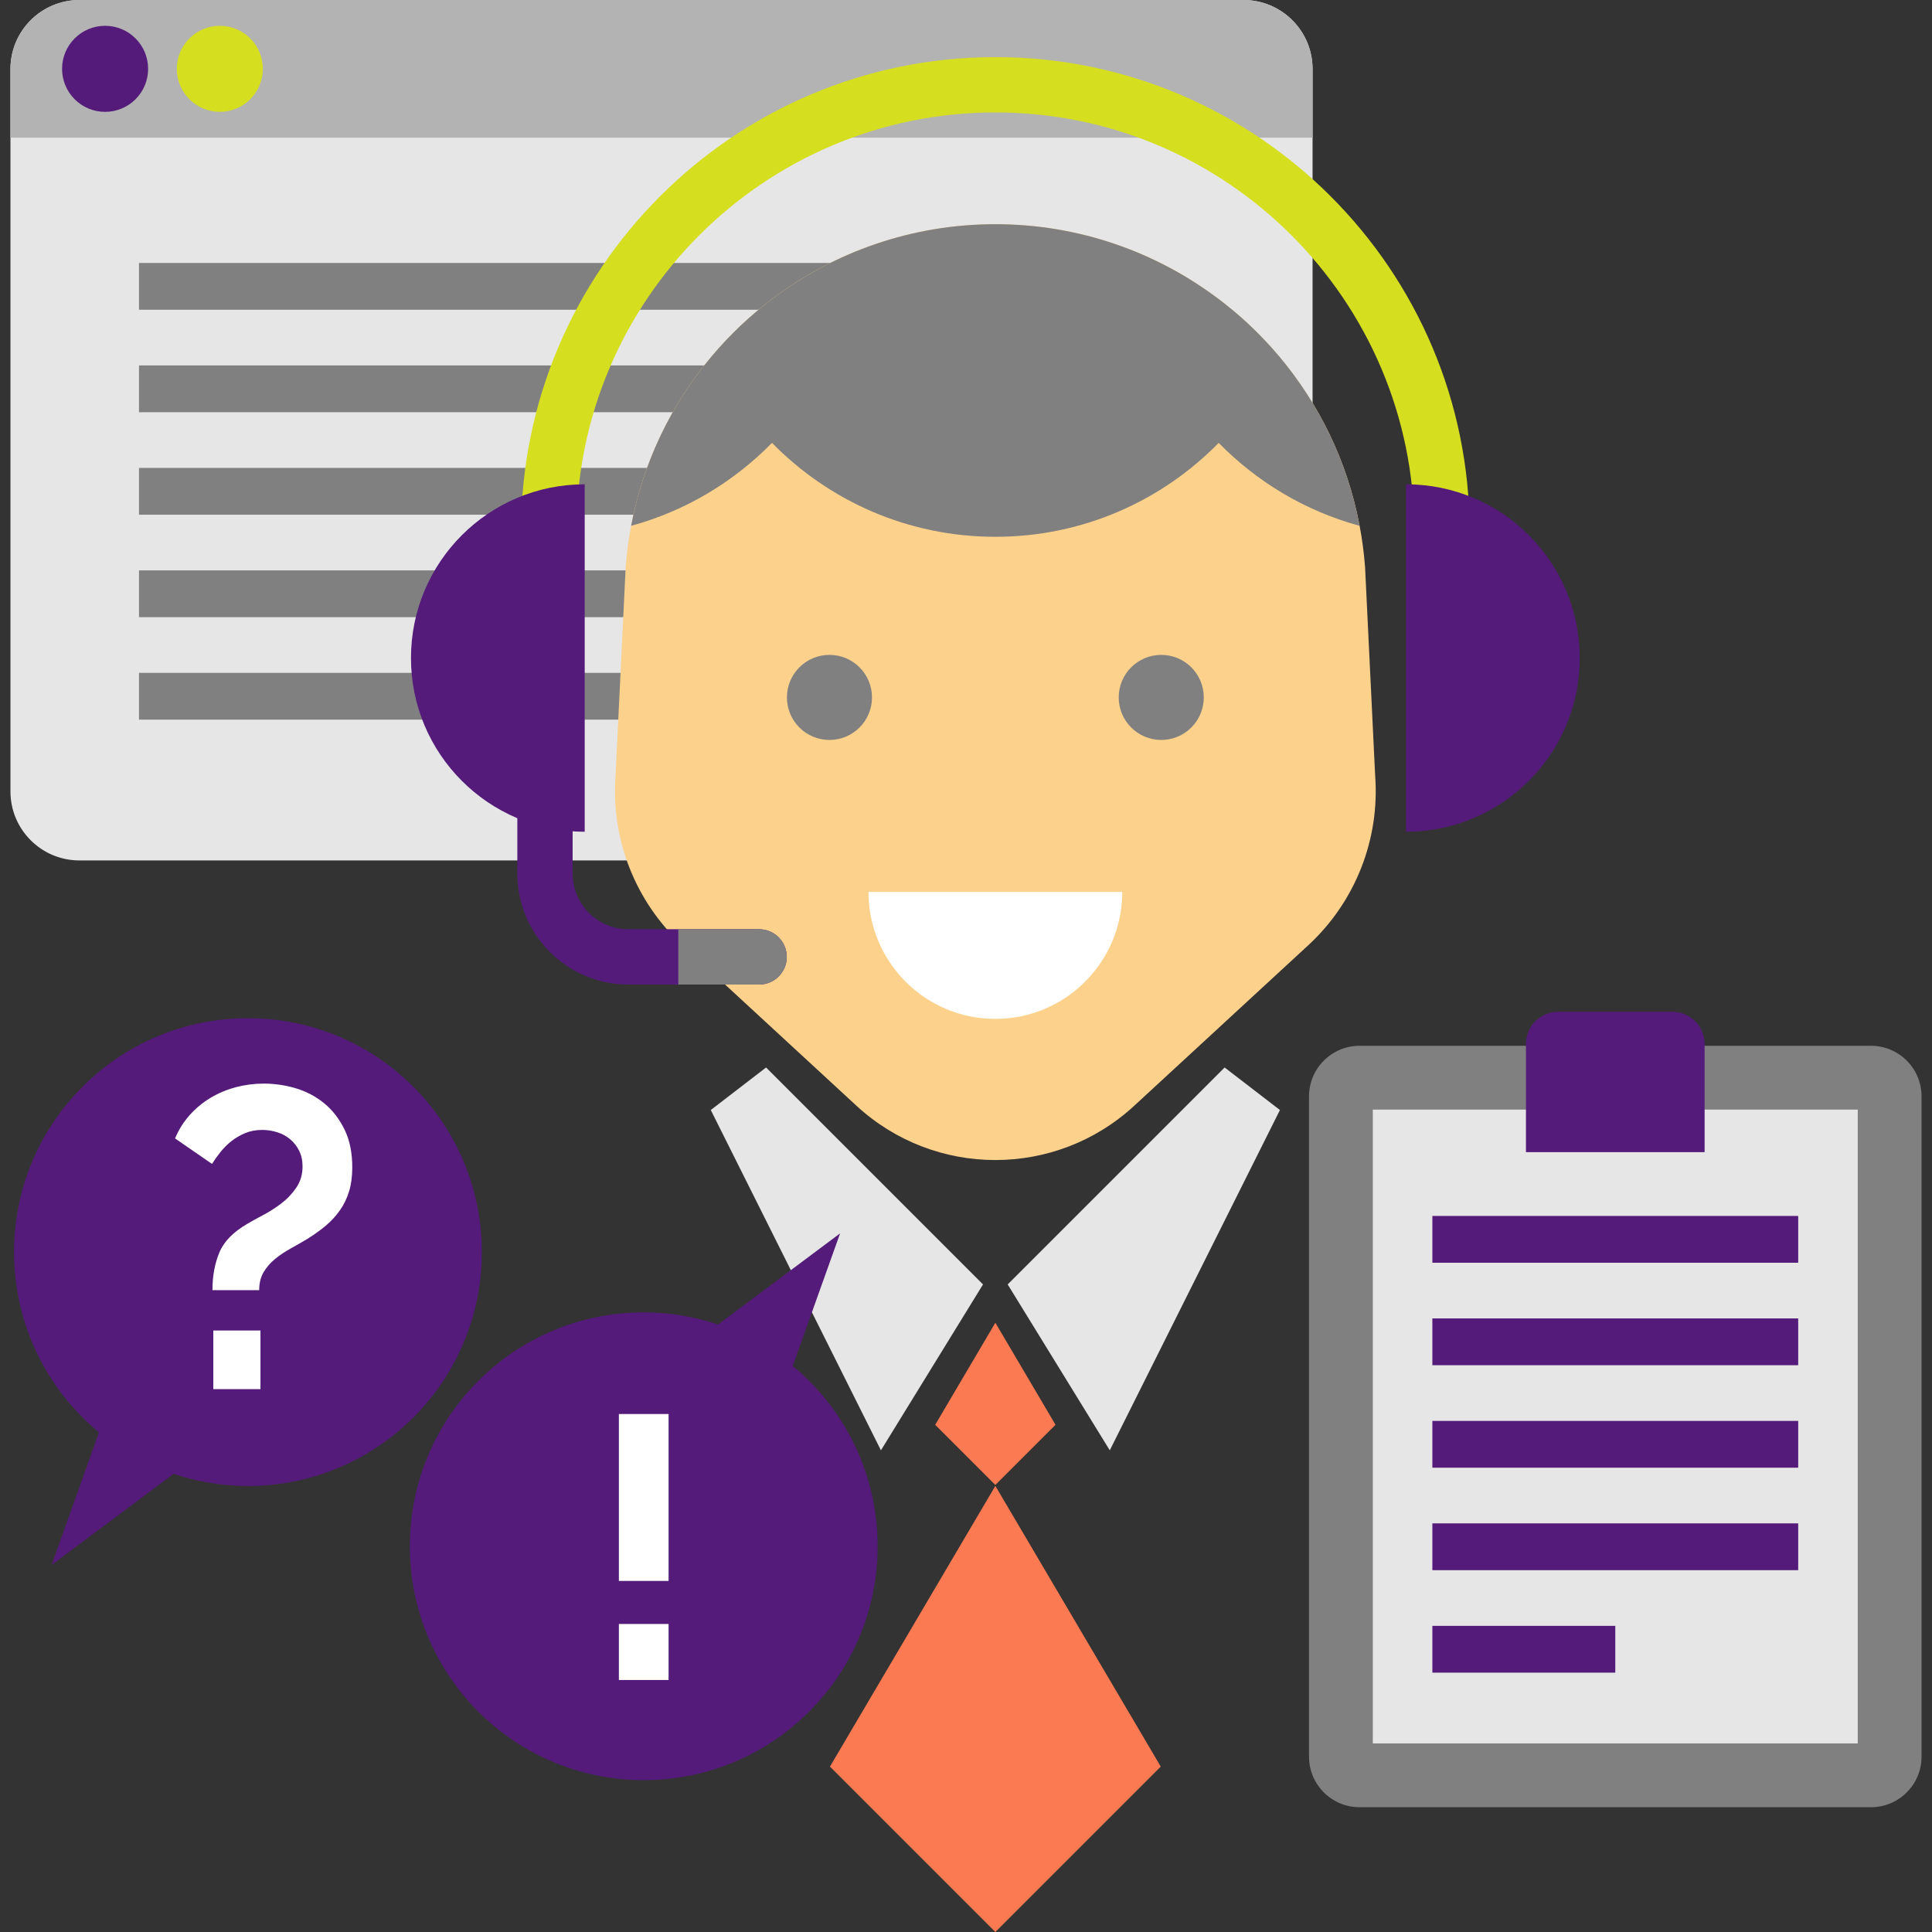 <?xml version="1.0"?>
<svg xmlns="http://www.w3.org/2000/svg" xmlns:xlink="http://www.w3.org/1999/xlink" version="1.1" id="Layer_1" x="0px" y="0px" viewBox="0 0 454.189 454.189" style="enable-background:new 0 0 454.189 454.189;" xml:space="preserve" width="512px" height="512px" class=""><rect x="0" y="0" width="454.189" height="454.189" fill="#333333" stroke="none"/><g><g>
	<g>
		<path style="fill:#E6E6E6" d="M308.568,16.225v169.831c0,7.511-5.104,13.836-12.042,15.676c-1.335,0.357-2.737,0.546-4.18,0.546    H18.68c-8.961,0-16.223-7.262-16.223-16.223V16.225c0-8.961,7.262-16.223,16.223-16.223h273.666c1.443,0,2.845,0.189,4.18,0.546    C303.464,2.389,308.568,8.713,308.568,16.225z" data-original="#E6E6E6" class="" data-old_color="#E6E6E6"/>
		<path style="fill:#B3B3B3;" d="M308.566,16.223v16.142H2.456V16.223C2.456,7.262,9.718,0,18.678,0h273.666    C301.305,0,308.566,7.262,308.566,16.223z" data-original="#B3B3B3" class=""/>
		<circle style="fill:#541B7A" cx="24.706" cy="16.182" r="10.114" data-original="#FC7A51" class="" data-old_color="#FC7A51"/>
		<circle style="fill:#D6DE20" cx="51.676" cy="16.182" r="10.114" data-original="#F9DE58" class="active-path" data-old_color="#F9DE58"/>
	</g>
	<g>
		<rect x="32.676" y="61.817" style="fill:#808080;" width="235" height="11" data-original="#808080" class=""/>
		<rect x="32.676" y="85.908" style="fill:#808080;" width="235" height="11" data-original="#808080" class=""/>
		<rect x="32.676" y="109.999" style="fill:#808080;" width="235" height="11" data-original="#808080" class=""/>
		<rect x="32.676" y="134.091" style="fill:#808080;" width="235" height="11" data-original="#808080" class=""/>
		<rect x="32.676" y="158.182" style="fill:#808080;" width="235" height="11" data-original="#808080" class=""/>
	</g>
	<path style="fill:#FCD18B;" d="M307.569,222.203l-40.93,37.75c-18.44,17.01-46.85,17.01-65.29,0l-40.92-37.75   c-11.06-10.2-16.84-24.89-15.72-39.89l2.38-49c0.25-3.29,0.67-6.53,1.28-9.7c2.84-15.07,9.53-28.71,18.98-39.91   c4.2-4.99,8.95-9.49,14.15-13.41c14.64-11.07,32.85-17.59,52.5-17.59s37.86,6.53,52.5,17.59c2.35,1.77,4.61,3.66,6.77,5.66   c2.61,2.43,5.08,5.01,7.38,7.74c9.45,11.2,16.14,24.84,18.98,39.92c0.61,3.17,1.03,6.41,1.28,9.7l2.37,49   C324.409,197.312,318.618,212.003,307.569,222.203z" data-original="#FCD18B" class=""/>
	<path style="fill:#FFFFFF;" d="M263.829,209.692c0,3.104-0.476,6.099-1.357,8.906c-3.79,12.127-15.107,20.925-28.474,20.925   c-13.375,0-24.692-8.797-28.474-20.925c-0.881-2.808-1.357-5.802-1.357-8.906H263.829z" data-original="#FFFFFF" class=""/>
	<path style="fill:#D6DE20" d="M345.49,124.923h-13c0-54.31-44.185-98.495-98.494-98.495c-54.311,0-98.495,44.185-98.495,98.495   h-13c0-61.479,50.017-111.495,111.495-111.495S345.49,63.445,345.49,124.923z" data-original="#F9DE58" class="active-path" data-old_color="#F9DE58"/>
	<path style="fill:#808080;" d="M319.629,123.613c-2.84-15.08-9.53-28.72-18.98-39.92c-2.3-2.73-4.77-5.31-7.38-7.74   c-1.045-0.969-2.118-1.907-3.209-2.824c-0.219-0.184-0.446-0.357-0.667-0.538c-0.894-0.736-1.798-1.459-2.72-2.159   c-0.059-0.045-0.115-0.094-0.174-0.138c-0.002,0.002-0.004,0.004-0.007,0.005c-14.643-11.057-32.847-17.595-52.493-17.595   c-19.651,0-37.86,6.529-52.498,17.592c0,0-0.001-0.001-0.002-0.002c-0.022,0.017-0.042,0.035-0.064,0.051   c-1.208,0.915-2.391,1.86-3.549,2.835c-0.112,0.094-0.225,0.188-0.337,0.282c-1.108,0.943-2.191,1.915-3.251,2.911   c-0.127,0.12-0.256,0.237-0.383,0.357c-1.066,1.015-2.104,2.058-3.117,3.125c-0.093,0.098-0.188,0.193-0.28,0.291   c-1.088,1.156-2.145,2.342-3.169,3.557c-9.45,11.2-16.14,24.84-18.98,39.91c12.765-3.477,24.129-10.323,33.119-19.504   c13.34,13.625,31.938,22.084,52.511,22.084c20.574,0,39.164-8.459,52.5-22.079C295.493,113.295,306.862,120.141,319.629,123.613z" data-original="#808080" class=""/>
	<g>
		<circle style="fill:#808080;" cx="194.995" cy="163.953" r="10" data-original="#808080" class=""/>
		<circle style="fill:#808080;" cx="272.995" cy="163.953" r="10" data-original="#808080" class=""/>
	</g>
	<g>
		<polygon style="fill:#E6E6E6" points="180.095,250.953 231.095,301.953 207.095,340.953 167.095,260.953   " data-original="#E6E6E6" class="" data-old_color="#E6E6E6"/>
		<polygon style="fill:#E6E6E6" points="287.895,250.953 236.895,301.953 260.895,340.953 300.895,260.953   " data-original="#E6E6E6" class="" data-old_color="#E6E6E6"/>
	</g>
	<polygon style="fill:#FC7A51" points="248.137,334.953 233.995,310.953 219.853,334.953 233.995,349.095  " data-original="#2BE0C6" class="" data-old_color="#2BE0C6"/>
	<polygon style="fill:#FC7A51" points="272.881,415.304 233.995,349.313 195.11,415.304 233.995,454.189  " data-original="#2BE0C6" class="" data-old_color="#2BE0C6"/>
	<path style="fill:#541B7A" d="M184.959,224.953c0,1.8-0.73,3.42-1.9,4.6c-1.18,1.17-2.8,1.9-4.6,1.9h-30.73   c-14.42,0-26.11-11.69-26.11-26.11v-17.39h13v17.39c0,7.24,5.87,13.11,13.11,13.11h30.73   C182.049,218.453,184.959,221.362,184.959,224.953z" data-original="#FC7A51" class="" data-old_color="#FC7A51"/>
	<g>
		<path style="fill:#541B7A" d="M137.457,113.853c-22.556,0-40.841,18.285-40.841,40.841s18.285,40.841,40.841,40.841" data-original="#29ABE2" class="" data-old_color="#29ABE2"/>
		<path style="fill:#541B7A" d="M330.533,113.853c22.556,0,40.841,18.285,40.841,40.841s-18.285,40.841-40.841,40.841" data-original="#29ABE2" class="" data-old_color="#29ABE2"/>
	</g>
	<path style="fill:#808080;" d="M184.959,224.953c0,1.8-0.73,3.42-1.9,4.6c-1.18,1.17-2.8,1.9-4.6,1.9h-19v-13h19   C182.049,218.453,184.959,221.362,184.959,224.953z" data-original="#808080" class=""/>
	<g>
		<path style="fill:#808080;" d="M439.846,424.854H319.62c-6.565,0-11.887-5.322-11.887-11.887V257.741    c0-6.565,5.322-11.887,11.887-11.887h120.227c6.565,0,11.887,5.322,11.887,11.887v155.227    C451.733,419.532,446.411,424.854,439.846,424.854z" data-original="#808080" class=""/>
		<rect x="322.733" y="260.854" style="fill:#E6E6E6" width="114" height="149" data-original="#E6E6E6" class="" data-old_color="#E6E6E6"/>
		<path style="fill:#541B7A" d="M393.161,237.854h-26.855c-4.182,0-7.572,3.39-7.572,7.572v25.428h42v-25.428    C400.733,241.244,397.342,237.854,393.161,237.854z" data-original="#29ABE2" class="" data-old_color="#29ABE2"/>
		<g>
			<rect x="336.733" y="285.854" style="fill:#541B7A" width="86" height="11" data-original="#29ABE2" class="" data-old_color="#29ABE2"/>
			<rect x="336.733" y="309.946" style="fill:#541B7A" width="86" height="11" data-original="#29ABE2" class="" data-old_color="#29ABE2"/>
			<rect x="336.733" y="334.037" style="fill:#541B7A" width="86" height="11" data-original="#29ABE2" class="" data-old_color="#29ABE2"/>
			<rect x="336.733" y="358.128" style="fill:#541B7A" width="86" height="11" data-original="#29ABE2" class="" data-old_color="#29ABE2"/>
			<rect x="336.733" y="382.22" style="fill:#541B7A" width="43" height="11" data-original="#29ABE2" class="" data-old_color="#29ABE2"/>
		</g>
	</g>
	<path style="fill:#541B7A" d="M58.285,239.366c-30.369,0-54.987,24.619-54.987,54.987c0,17.057,7.768,32.3,19.958,42.385   l-11.133,31.173l28.672-21.413l-0.013-0.02c5.5,1.846,11.382,2.862,17.504,2.862c30.368,0,54.987-24.619,54.987-54.987   S88.654,239.366,58.285,239.366z" data-original="#FC7A51" class="" data-old_color="#FC7A51"/>
	<g>
		<path style="fill:#FFFFFF;" d="M49.943,303.296c0-3.263,0.533-6.194,1.599-8.792c1.065-2.598,3.263-4.861,6.594-6.794    c0.999-0.599,2.231-1.282,3.697-2.048c1.464-0.765,2.897-1.681,4.296-2.747c1.399-1.065,2.58-2.314,3.547-3.747    c0.965-1.431,1.449-3.08,1.449-4.945c0-1.399-0.267-2.63-0.799-3.697c-0.534-1.065-1.233-1.964-2.098-2.697    c-0.867-0.732-1.883-1.282-3.047-1.649c-1.166-0.365-2.348-0.549-3.546-0.549c-1.466,0-2.798,0.25-3.997,0.749    s-2.282,1.133-3.247,1.898c-0.967,0.767-1.833,1.633-2.598,2.598c-0.766,0.966-1.416,1.883-1.948,2.748l-8.692-5.995    c0.865-2.064,2.014-3.896,3.447-5.495c1.431-1.599,3.063-2.947,4.895-4.046c1.831-1.099,3.812-1.931,5.945-2.497    c2.131-0.565,4.329-0.849,6.594-0.849c2.531,0,5.029,0.367,7.494,1.099c2.463,0.734,4.678,1.898,6.644,3.497    c1.964,1.599,3.562,3.647,4.795,6.144c1.232,2.498,1.848,5.479,1.848,8.942c0,2.132-0.249,4.013-0.749,5.645    c-0.499,1.633-1.217,3.114-2.148,4.446c-0.933,1.333-2.033,2.532-3.297,3.597c-1.266,1.066-2.698,2.098-4.296,3.097    c-1.333,0.799-2.665,1.566-3.997,2.298c-1.333,0.734-2.548,1.549-3.647,2.448c-1.099,0.899-1.998,1.932-2.698,3.097    c-0.699,1.166-1.049,2.582-1.049,4.246H49.943V303.296z M50.143,326.574v-13.787h11.09v13.787H50.143z" data-original="#FFFFFF" class=""/>
	</g>
	<g>
		<path style="fill:#541B7A" d="M186.362,321.124l11.133-31.173l-28.672,21.413l0.013,0.02c-5.5-1.846-11.382-2.862-17.504-2.862    c-30.369,0-54.987,24.619-54.987,54.987s24.618,54.987,54.987,54.987c30.368,0,54.987-24.619,54.987-54.987    C206.32,346.452,198.552,331.21,186.362,321.124z" data-original="#29ABE2" class="" data-old_color="#29ABE2"/>
		<g>
			<path style="fill:#FFFFFF;" d="M145.49,371.66v-39.244h11.687v39.244H145.49z M145.49,394.945v-13.168h11.687v13.168H145.49z" data-original="#FFFFFF" class=""/>
		</g>
	</g>
</g></g> </svg>
